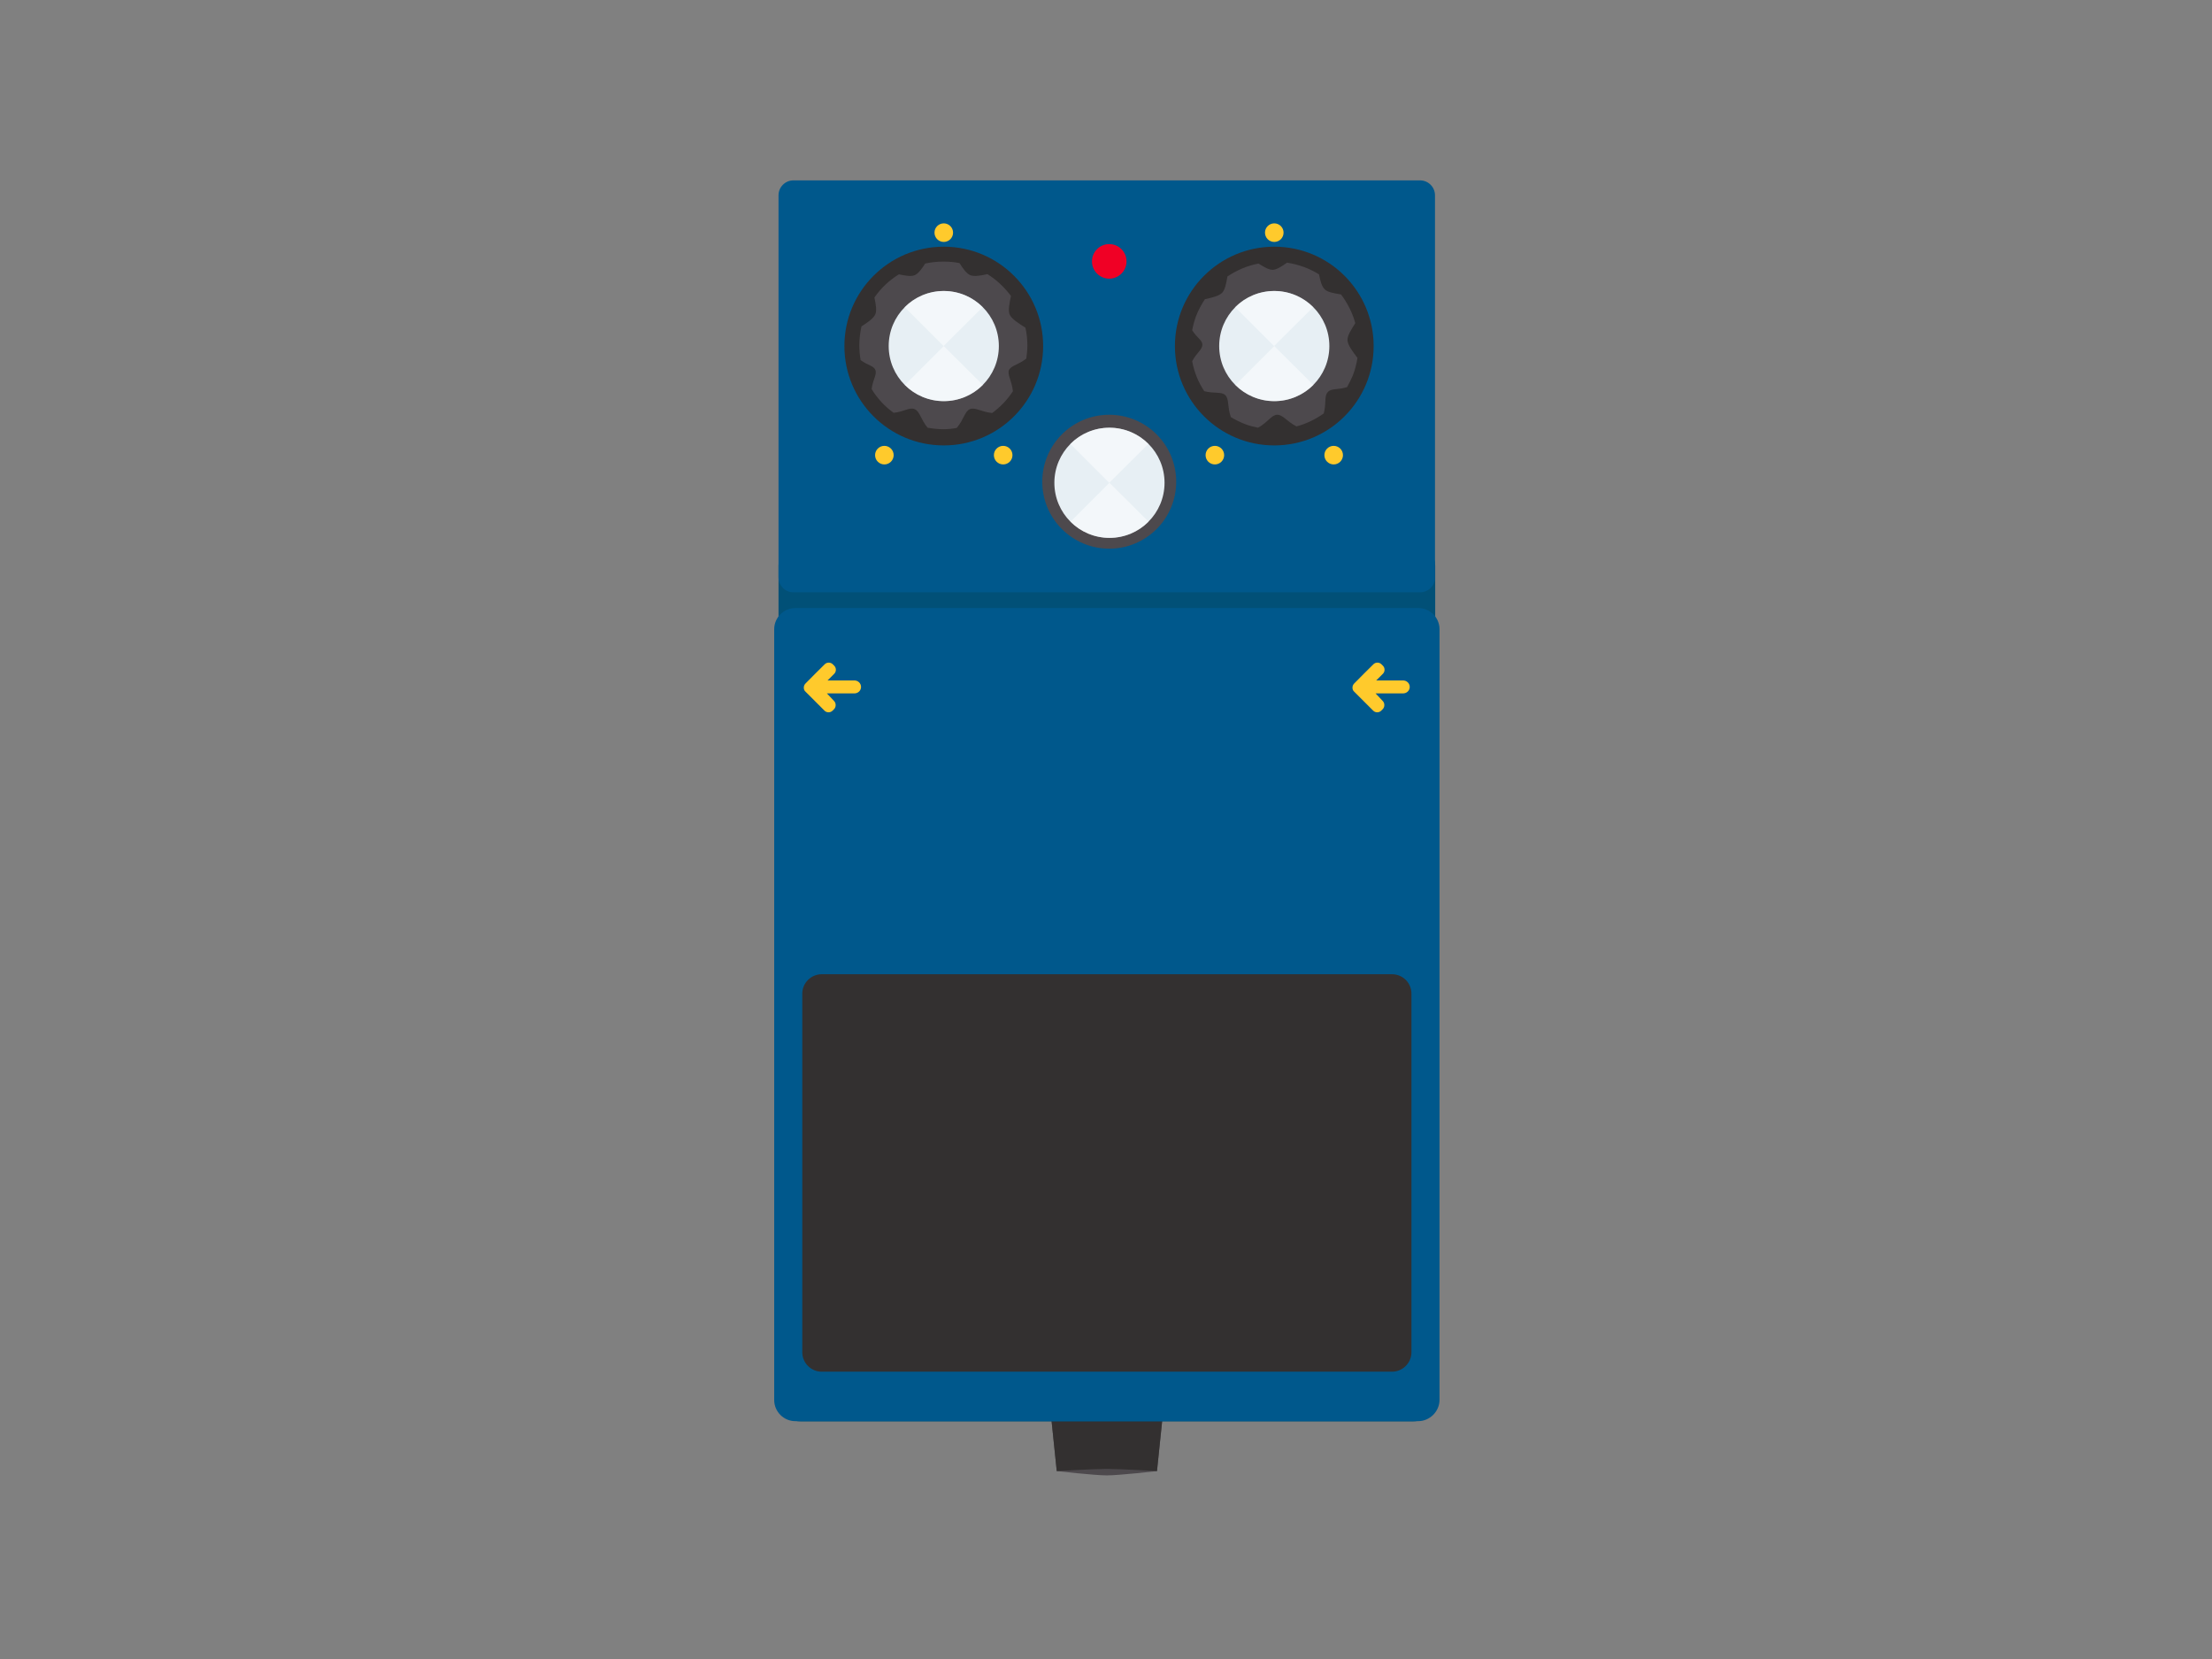 <svg xmlns="http://www.w3.org/2000/svg" viewBox="0 0 1024 768"><rect x="0" y="0" width="1024" height="768" fill="#808080" stroke="none"/><path fill="#4D494D" d="M535.6 681s-17.4 2-23.2 2c-5.8 0-23.2-2-23.2-2l-3-29h52.4l-3 29z"/><path fill="#333030" d="M535.6 681s-17.4-1-23.2-1c-5.8 0-23.2 1-23.2 1l-3-29h52.4l-3 29z"/><path fill="#015077" d="M654.2 658H370.5c-5.6 0-10.1-4.6-10.1-10.1v-386c0-5.6 4.6-10.1 10.1-10.1h283.8c5.6 0 10.1 4.6 10.1 10.1v386c0 5.5-4.6 10.1-10.2 10.1z"/><path fill="#00588C" d="M657.4 274.2H367.3c-3.8 0-6.9-3.1-6.9-6.9V90.4c0-3.8 3.1-6.9 6.9-6.9h290.1c3.8 0 6.9 3.1 6.9 6.9v176.9c.1 3.8-3.1 6.9-6.9 6.9zM656.5 657.9H368.2c-5.4 0-9.8-4.4-9.8-9.8V291.3c0-5.4 4.4-9.8 9.8-9.8h288.4c5.4 0 9.8 4.4 9.8 9.8V648c0 5.4-4.5 9.9-9.9 9.9z"/><path fill="#333030" d="M644.4 635h-264c-4.9 0-9-4-9-9V460c0-5 4.1-9 9-9h264c5 0 9 4 9 9v166c0 5-4.1 9-9 9z"/><g><circle fill="#4D494D" cx="513.5" cy="223" r="31"/><circle fill="#E7EFF4" cx="513.6" cy="223.5" r="25.5"/><circle fill="#F00025" cx="513.5" cy="121" r="8"/><circle fill="#333030" cx="436.9" cy="160.2" r="46"/><path fill="#4D494D" d="M475.1 166c.3-2 .5-4 .5-6.1 0-2.8-.3-5.6-.9-8.2-3.1-2-6.4-4-7.3-6.1-.8-1.9-.1-5.2.6-8.6-3-4-6.7-7.5-10.9-10.1-3.1.7-6.1 1.2-7.9.5-1.7-.7-3.4-3-5-5.6-2.4-.5-4.9-.7-7.5-.7-2.9 0-5.7.3-8.4.9-1.6 2.5-3.2 4.7-4.9 5.4-1.7.7-4.4.2-7.3-.4-4.5 2.8-8.3 6.4-11.3 10.7.6 3.1 1.2 6 .4 7.8-.8 1.9-3.6 3.8-6.4 5.6-.6 2.8-1 5.7-1 8.7 0 2.3.2 4.6.6 6.9 3.4 2.5 6 2.6 6.8 4.5.9 2.1-1.1 4.3-1.7 8.9 2.6 4.3 6.1 8.1 10.2 11 4.8-.5 7.4-2.7 9.7-1.7 2.4 1 2.8 4.7 6 8.6 2.3.4 4.7.7 7.2.7 2.2 0 4.3-.2 6.3-.6 3.3-3.9 3.7-7.7 6.1-8.7 2.4-1 5.3 1.3 10.3 1.8 3.8-2.8 7-6.1 9.6-10.1-.5-4.9-2.7-7.6-1.8-9.9 1.3-2.1 4.3-2.3 8-5.2z"/><circle fill="#E7EFF4" cx="436.9" cy="160.2" r="25.5"/><g fill="#FFCA2C"><circle cx="436.9" cy="107.7" r="4.3"/><circle cx="409.4" cy="210.7" r="4.3"/><circle cx="464.4" cy="210.7" r="4.3"/></g><circle fill="#333030" cx="589.9" cy="160.2" r="46"/><path fill="#4D494D" d="M623.6 179.2c1-1.8 1.9-3.6 2.7-5.5 1-2.6 1.7-5.3 2.1-8-2.2-3-4.6-6-4.6-8.3-.1-2.1 1.8-4.9 3.6-7.8-1.3-4.8-3.6-9.3-6.6-13.3-3.1-.5-6.1-1-7.5-2.3-1.4-1.3-2.1-4-2.7-7-2.1-1.3-4.3-2.4-6.7-3.3-2.7-1-5.4-1.7-8.1-2.1-2.4 1.7-4.7 3.2-6.5 3.3-1.8.1-4.2-1.3-6.7-2.9-5.2 1-10.1 3.1-14.4 6-.5 3.1-1.1 6.1-2.4 7.5-1.4 1.5-4.7 2.3-8 3-1.6 2.4-3 5-4.1 7.8-.8 2.2-1.4 4.4-1.8 6.6 2.3 3.6 4.7 4.6 4.7 6.6.1 2.3-2.6 3.7-4.7 7.7.9 5 2.8 9.7 5.6 13.9 4.7 1.2 7.9.1 9.7 1.8 1.9 1.8.9 5.4 2.6 10.2 2 1.2 4.2 2.3 6.5 3.2 2 .8 4.1 1.3 6.1 1.7 4.5-2.5 6.2-5.9 8.8-6 2.6-.1 4.5 3.1 9 5.4 4.5-1.2 8.8-3.3 12.6-6 1.3-4.8.1-8.1 1.9-9.9 1.5-1.8 4.4-.9 8.9-2.3z"/><circle fill="#E7EFF4" cx="589.9" cy="160.2" r="25.5"/><g fill="#FFCA2C"><circle cx="589.9" cy="107.7" r="4.3"/><circle cx="562.4" cy="210.7" r="4.3"/><circle cx="617.4" cy="210.7" r="4.3"/></g><path fill="#FFCA2C" d="M395.5 315h-12.4l3.1-3.1c1-1 1-2.7 0-3.7l-.7-.7c-1-1-2.7-1-3.7 0 0 0-8.6 8.5-8.8 8.8l-.1.1c-.5.5-.8 1.2-.8 1.9s.2 1.4.8 1.9l8.8 8.8c1 1 2.7 1 3.7 0l.7-.7c1-1 1-2.8 0-3.8l-3.3-3.5h12.7c1.7 0 3.1-1.3 3.1-3s-1.4-3-3.1-3zM649.5 315h-12.4l3.1-3.1c1-1 1-2.7 0-3.7l-.7-.7c-1-1-2.7-1-3.7 0 0 0-8.6 8.5-8.8 8.8l-.1.1c-.5.5-.8 1.2-.8 1.9s.2 1.4.8 1.9l8.8 8.8c1 1 2.7 1 3.7 0l.7-.7c1-1 1-2.8 0-3.8l-3.3-3.5h12.7c1.7 0 3.1-1.3 3.1-3s-1.4-3-3.1-3z"/><g opacity=".5" fill="#FFF"><path d="M454.9 142.2c-10-10-26.1-10-36.1 0l18 18 18.1-18zM436.9 160.2l-18 18c10 10 26.1 10 36.1 0l-18.1-18z"/></g><g opacity=".5" fill="#FFF"><path d="M607.9 142.2c-10-10-26.1-10-36.1 0l18 18 18.1-18zM589.9 160.2l-18 18c10 10 26.1 10 36.1 0l-18.1-18z"/></g><g opacity=".5" fill="#FFF"><path d="M531.6 205.5c-10-10-26.1-10-36.1 0l18 18 18.1-18zM513.6 223.5l-18 18c10 10 26.1 10 36.1 0l-18.1-18z"/></g></g></svg>
